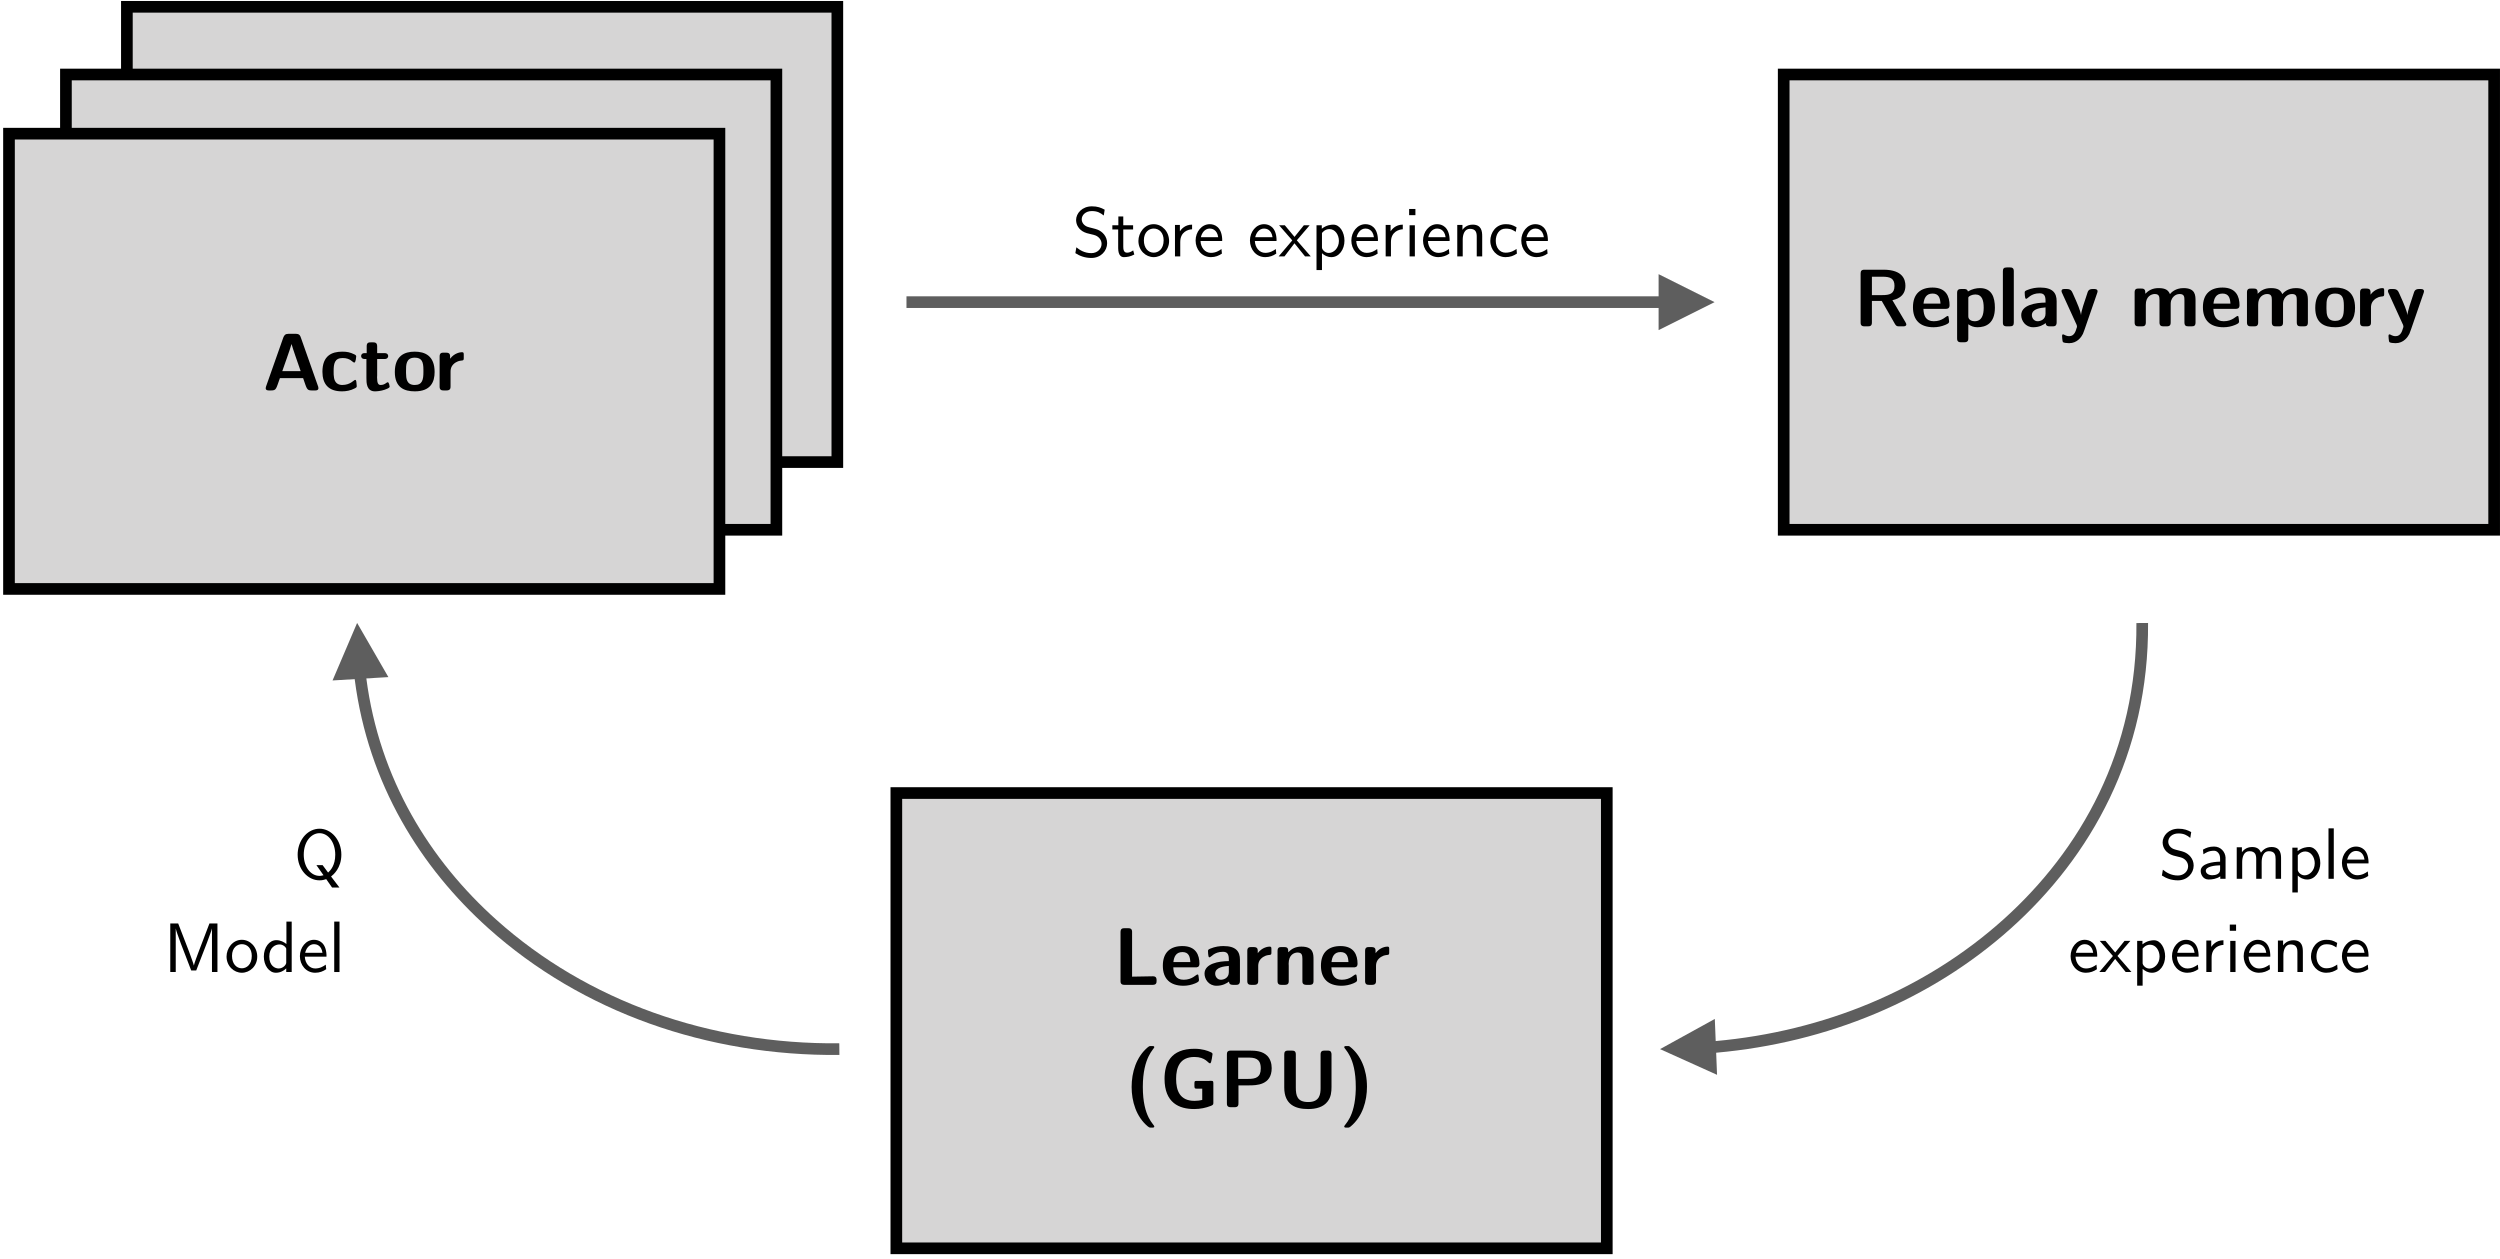<?xml version="1.0" encoding="UTF-8"?>
<svg xmlns="http://www.w3.org/2000/svg" xmlns:xlink="http://www.w3.org/1999/xlink" width="429pt" height="216pt" viewBox="0 0 429 216" version="1.1">
<defs>
<g>
<symbol overflow="visible" id="glyph0-0">
<path style="stroke:none;" d="M 0.141 -0.141 L 10.5 -0.141 L 10.5 -10.703 L 0.141 -10.703 Z M 0.984 -1.562 L 0.984 -9.281 L 4.844 -5.438 Z M 1.469 -0.984 L 5.312 -4.844 L 9.172 -0.984 Z M 1.469 -9.875 L 9.172 -9.875 L 5.312 -6 Z M 5.797 -5.438 L 9.656 -9.281 L 9.656 -1.562 Z M 5.797 -5.438 "/>
</symbol>
<symbol overflow="visible" id="glyph0-1">
<path style="stroke:none;" d="M 0.594 -0.391 C 0.594 -0.031 0.938 0 1.141 0 L 1.547 0 C 2.438 0 2.375 -0.297 3.031 -2.109 L 7.016 -2.109 C 7.641 -0.344 7.609 0 8.453 0 L 9.141 0 C 9.281 0 9.641 -0.031 9.641 -0.391 C 9.641 -0.469 9.625 -0.547 9.609 -0.625 L 6.703 -8.859 C 6.5 -9.469 6.391 -9.719 5.703 -9.719 L 4.516 -9.719 C 3.969 -9.719 3.766 -9.484 3.609 -9.062 L 0.641 -0.641 C 0.609 -0.562 0.594 -0.469 0.594 -0.391 Z M 3.438 -3.312 C 3.594 -3.781 4.766 -7.016 5.031 -7.969 C 5.188 -7.312 6.062 -4.859 6.594 -3.312 Z M 3.438 -3.312 "/>
</symbol>
<symbol overflow="visible" id="glyph0-2">
<path style="stroke:none;" d="M 0.5 -3.203 C 0.5 -1.109 1.531 0.156 3.844 0.156 C 4.516 0.156 5.297 0.047 6.094 -0.375 C 6.266 -0.469 6.391 -0.531 6.391 -0.734 C 6.391 -0.797 6.359 -1.156 6.344 -1.266 C 6.328 -1.422 6.328 -1.812 6.125 -1.812 C 5.875 -1.812 5.344 -0.938 3.875 -0.938 C 3.594 -0.938 3.234 -1.016 2.969 -1.234 C 2.438 -1.688 2.422 -2.469 2.422 -3.297 C 2.422 -4.609 2.594 -5.562 3.969 -5.562 C 5.344 -5.562 5.672 -4.781 5.969 -4.781 C 6.234 -4.781 6.297 -5.828 6.297 -5.828 C 6.297 -5.984 6.219 -6.078 5.984 -6.188 C 5.234 -6.547 4.734 -6.656 3.906 -6.656 C 2.109 -6.656 0.5 -5.969 0.5 -3.203 Z M 0.5 -3.203 "/>
</symbol>
<symbol overflow="visible" id="glyph0-3">
<path style="stroke:none;" d="M 0.297 -5.906 C 0.297 -5.75 0.359 -5.406 0.922 -5.391 L 1.203 -5.391 L 1.203 -2.125 C 1.203 -1.297 1.219 0.156 2.672 0.156 C 3.016 0.156 3.703 0.094 4.344 -0.125 C 5.188 -0.422 5.188 -0.562 5.188 -0.672 C 5.188 -0.672 5.109 -1.406 4.859 -1.406 C 4.641 -1.406 4.375 -0.938 3.641 -0.938 C 3.25 -0.938 3.031 -1.203 3.031 -2.25 C 3.031 -2.359 3.047 -2.484 3.047 -2.594 L 3.047 -5.391 L 4.344 -5.391 C 4.828 -5.406 4.938 -5.719 4.938 -5.891 C 4.938 -6.031 4.891 -6.406 4.297 -6.406 L 3.047 -6.406 L 3.047 -7.594 C 3.047 -7.922 2.953 -8.25 2.406 -8.25 L 1.922 -8.25 C 1.641 -8.25 1.25 -8.234 1.25 -7.609 L 1.25 -6.406 L 0.922 -6.406 C 0.406 -6.406 0.297 -6.109 0.297 -5.906 Z M 0.297 -5.906 "/>
</symbol>
<symbol overflow="visible" id="glyph0-4">
<path style="stroke:none;" d="M 0.422 -3.156 C 0.422 -0.5 2.047 0.156 3.844 0.156 C 6.562 0.156 7.25 -1.438 7.25 -3.156 C 7.25 -5.953 5.594 -6.656 3.828 -6.656 C 2.094 -6.656 0.422 -5.953 0.422 -3.156 Z M 2.344 -3 L 2.344 -3.391 C 2.344 -4.359 2.328 -5.625 3.844 -5.625 C 5.062 -5.625 5.328 -4.891 5.328 -3.562 L 5.328 -3.172 C 5.328 -1.906 5.172 -0.938 3.844 -0.938 C 2.422 -0.938 2.359 -2.047 2.344 -3 Z M 2.344 -3 "/>
</symbol>
<symbol overflow="visible" id="glyph0-5">
<path style="stroke:none;" d="M 0.844 -0.609 C 0.859 -0.094 1.141 0 1.516 0 L 2.047 0 C 2.719 0 2.719 -0.438 2.719 -0.719 L 2.719 -3.156 C 2.719 -3.328 2.719 -3.516 2.766 -3.688 C 2.891 -4.312 3.422 -4.781 4 -5 C 4.672 -5.234 4.984 -4.984 4.984 -5.5 L 4.984 -6.094 C 4.984 -6.438 4.969 -6.562 4.672 -6.562 C 4.422 -6.562 3.391 -6.453 2.641 -5.438 C 2.625 -5.984 2.766 -6.484 1.938 -6.484 L 1.5 -6.484 C 1.219 -6.484 0.844 -6.453 0.844 -5.844 Z M 0.844 -0.609 "/>
</symbol>
<symbol overflow="visible" id="glyph0-6">
<path style="stroke:none;" d="M 1.281 -0.672 C 1.281 -0.391 1.312 0 1.922 0 L 2.547 0 C 2.875 0 3.219 -0.062 3.219 -0.641 L 3.219 -4.359 L 4.906 -4.359 C 4.969 -4.219 6.641 -1.328 7.172 -0.406 C 7.375 -0.062 7.531 0 7.844 0 L 8.641 0 C 8.812 0 9.125 -0.031 9.125 -0.344 C 9.125 -0.5 8.891 -0.844 8.609 -1.328 L 6.734 -4.484 C 7.203 -4.594 8.969 -4.969 8.969 -6.953 C 8.969 -8.062 8.484 -9.672 5.312 -9.719 L 1.953 -9.719 C 1.406 -9.719 1.281 -9.484 1.281 -9.047 Z M 3.219 -5.359 L 3.219 -8.516 L 5 -8.516 C 6.391 -8.516 7.094 -8.219 7.094 -6.938 C 7.094 -5.562 6.234 -5.359 4.969 -5.359 Z M 3.219 -5.359 "/>
</symbol>
<symbol overflow="visible" id="glyph0-7">
<path style="stroke:none;" d="M 0.422 -3.281 C 0.422 -1.047 1.656 0.156 3.969 0.156 C 4.641 0.156 5.328 0.016 5.969 -0.25 C 6.5 -0.484 6.625 -0.578 6.625 -0.844 C 6.625 -1 6.578 -1.188 6.547 -1.5 C 6.547 -1.656 6.5 -1.781 6.375 -1.781 C 6.109 -1.781 5.484 -0.875 4 -0.875 C 2.609 -0.875 2.25 -1.859 2.219 -3 L 6.031 -3 C 6.266 -3 6.703 -3 6.703 -3.625 C 6.703 -5.094 6.125 -6.656 3.781 -6.656 C 1.75 -6.656 0.422 -5.609 0.422 -3.281 Z M 2.234 -3.906 C 2.328 -4.75 2.641 -5.625 3.781 -5.625 C 4.875 -5.625 5.094 -4.828 5.141 -3.906 Z M 2.234 -3.906 "/>
</symbol>
<symbol overflow="visible" id="glyph0-8">
<path style="stroke:none;" d="M 0.844 2.062 C 0.844 2.344 0.875 2.734 1.484 2.734 L 2.078 2.734 C 2.75 2.734 2.766 2.328 2.766 2.047 L 2.766 -0.359 C 3.203 -0.047 3.703 0.156 4.328 0.156 C 5.797 0.156 7.328 -0.516 7.328 -3.188 C 7.328 -4.969 6.812 -6.562 4.766 -6.562 C 4.141 -6.562 3.406 -6.406 2.703 -5.984 C 2.578 -6.406 2.234 -6.406 2.047 -6.406 L 1.531 -6.406 C 1.109 -6.406 0.844 -6.281 0.844 -5.734 Z M 2.766 -1.703 L 2.766 -4.781 C 2.766 -4.875 2.766 -4.953 2.797 -5.031 C 2.906 -5.188 3.406 -5.469 3.969 -5.469 C 5.125 -5.469 5.406 -4.469 5.406 -3.188 C 5.406 -1.969 5.094 -0.875 3.844 -0.875 C 3.516 -0.875 2.766 -1.016 2.766 -1.703 Z M 2.766 -1.703 "/>
</symbol>
<symbol overflow="visible" id="glyph0-9">
<path style="stroke:none;" d="M 0.844 -0.641 C 0.844 -0.359 0.891 0 1.484 0 L 2.047 0 C 2.578 0 2.719 -0.219 2.719 -0.672 L 2.719 -9.469 C 2.719 -10.016 2.422 -10.109 2.078 -10.109 L 1.516 -10.109 C 0.984 -10.109 0.844 -9.891 0.844 -9.438 Z M 0.844 -0.641 "/>
</symbol>
<symbol overflow="visible" id="glyph0-10">
<path style="stroke:none;" d="M 0.422 -1.922 C 0.422 -0.984 1.125 0.156 2.484 0.156 C 3.562 0.156 4.25 -0.281 4.625 -0.562 C 4.656 -0.062 4.969 0 5.328 0 L 5.875 0 C 6.391 0 6.5 -0.312 6.5 -0.656 L 6.5 -4.312 C 6.5 -5.719 5.828 -6.656 3.672 -6.656 C 3 -6.656 2.25 -6.562 1.422 -6.219 C 1.109 -6.078 1.016 -6.031 1.016 -5.797 C 1.016 -5.781 1.031 -4.844 1.188 -4.75 C 1.219 -4.734 1.234 -4.719 1.266 -4.719 C 1.547 -4.719 2.031 -5.672 3.594 -5.672 C 4.391 -5.672 4.594 -5.188 4.594 -4.344 L 4.594 -4.078 C 2.812 -4.062 0.422 -3.641 0.422 -1.922 Z M 2.25 -1.922 C 2.25 -3.016 3.734 -3.172 4.594 -3.25 L 4.594 -2.172 C 4.594 -1.141 3.688 -0.875 3.234 -0.875 C 2.625 -0.875 2.25 -1.406 2.25 -1.922 Z M 2.25 -1.922 "/>
</symbol>
<symbol overflow="visible" id="glyph0-11">
<path style="stroke:none;" d="M 0.422 -6.047 C 0.422 -5.969 0.453 -5.875 0.484 -5.797 L 3.031 -0.219 C 3.062 -0.109 3.078 -0.031 3.078 0.047 C 3.078 0.156 3.031 0.234 2.984 0.375 C 2.891 0.656 2.672 1.688 1.75 1.688 C 1.125 1.688 0.891 1.375 0.688 1.375 C 0.547 1.375 0.516 1.516 0.516 1.641 C 0.516 1.641 0.547 2.562 0.672 2.703 C 0.781 2.828 1.344 2.891 1.719 2.891 C 3.141 2.891 3.844 1.797 4.094 1.297 C 4.203 1.047 4.297 0.797 4.375 0.547 L 6.531 -5.688 C 6.562 -5.797 6.609 -5.906 6.609 -6.016 C 6.609 -6.172 6.531 -6.406 6.094 -6.406 L 5.75 -6.406 C 5.016 -6.406 4.938 -5.969 4.812 -5.578 C 4.328 -4.141 3.812 -2.656 3.766 -1.922 C 3.672 -2.656 3.203 -3.781 2.391 -5.578 C 2.172 -6.078 2.016 -6.406 1.312 -6.406 L 0.938 -6.406 C 0.734 -6.406 0.422 -6.391 0.422 -6.047 Z M 0.422 -6.047 "/>
</symbol>
<symbol overflow="visible" id="glyph0-12">
<path style="stroke:none;" d=""/>
</symbol>
<symbol overflow="visible" id="glyph0-13">
<path style="stroke:none;" d="M 0.828 -0.656 C 0.828 -0.062 1.172 0 1.5 0 L 2.078 0 C 2.406 0 2.75 -0.062 2.75 -0.656 L 2.75 -3.688 C 2.719 -5.094 3.672 -5.547 4.281 -5.547 C 5.016 -5.547 5.094 -5.109 5.094 -4.531 L 5.094 -0.656 C 5.094 -0.062 5.453 0 5.781 0 L 6.375 0 C 6.969 0 7.016 -0.359 7.016 -0.688 L 7.016 -3.656 C 7.016 -3.906 7.016 -4.141 7.078 -4.375 C 7.219 -4.828 7.672 -5.547 8.562 -5.547 C 9.344 -5.547 9.375 -5.047 9.375 -4.484 L 9.375 -0.703 C 9.375 -0.109 9.625 0 10.047 0 L 10.625 0 C 11.047 0 11.281 -0.125 11.281 -0.672 L 11.281 -4.297 C 11.281 -5.312 11.281 -6.562 9.219 -6.562 C 7.812 -6.562 7.109 -5.797 6.891 -5.531 C 6.609 -6.172 6.188 -6.562 4.938 -6.562 C 3.891 -6.562 3.234 -6.172 2.656 -5.594 L 2.656 -5.859 C 2.656 -6.469 2.25 -6.484 1.953 -6.484 L 1.484 -6.484 C 1.203 -6.484 0.828 -6.453 0.828 -5.844 Z M 0.828 -0.656 "/>
</symbol>
<symbol overflow="visible" id="glyph0-14">
<path style="stroke:none;" d="M 1.281 -0.703 C 1.281 -0.453 1.266 0 1.938 0 L 6.812 0 C 7.438 0 7.469 -0.375 7.469 -0.672 L 7.469 -0.812 C 7.469 -1.078 7.438 -1.469 6.844 -1.469 C 6.734 -1.469 4.453 -1.438 3.266 -1.406 L 3.266 -9.094 C 3.266 -9.609 2.969 -9.719 2.625 -9.719 L 1.969 -9.719 C 1.625 -9.719 1.281 -9.672 1.281 -9.062 Z M 1.281 -0.703 "/>
</symbol>
<symbol overflow="visible" id="glyph0-15">
<path style="stroke:none;" d="M 0.828 -0.641 C 0.828 -0.062 1.172 0 1.5 0 L 2.078 0 C 2.344 0 2.75 -0.031 2.75 -0.609 L 2.75 -3.25 C 2.75 -3.391 2.734 -3.516 2.734 -3.641 C 2.734 -5.188 3.703 -5.547 4.266 -5.547 C 5.062 -5.547 5.078 -5.016 5.094 -4.453 L 5.094 -0.641 C 5.094 -0.453 5.078 0 5.766 0 L 6.359 0 C 6.656 0 7 -0.062 7 -0.625 L 7 -4.312 C 7 -5.312 7 -6.562 4.922 -6.562 C 3.906 -6.562 3.25 -6.188 2.656 -5.594 L 2.656 -5.859 C 2.656 -6.391 2.375 -6.484 1.969 -6.484 L 1.516 -6.484 C 1.203 -6.484 0.828 -6.469 0.828 -5.828 Z M 0.828 -0.641 "/>
</symbol>
<symbol overflow="visible" id="glyph0-16">
<path style="stroke:none;" d="M 1.188 -3.484 C 1.188 -1.016 1.969 1.641 3.969 3.297 C 4.203 3.484 4.25 3.484 4.438 3.5 C 4.469 3.5 4.516 3.5 4.781 3.5 C 4.953 3.5 5.078 3.438 5.078 3.312 C 5.078 2.906 3.109 1.797 3.109 -3.484 C 3.109 -8.672 5.078 -9.984 5.078 -10.312 C 5.078 -10.469 4.922 -10.5 4.75 -10.5 L 4.469 -10.5 C 4.234 -10.5 4.125 -10.438 3.969 -10.297 C 1.969 -8.625 1.188 -5.969 1.188 -3.484 Z M 1.188 -3.484 "/>
</symbol>
<symbol overflow="visible" id="glyph0-17">
<path style="stroke:none;" d="M 0.844 -4.875 C 0.844 -0.734 3.359 0.312 5.938 0.312 C 6.984 0.312 7.922 0.109 8.797 -0.234 C 9.109 -0.375 9.219 -0.438 9.219 -0.719 L 9.219 -4.125 C 9.219 -4.516 9.125 -4.531 8.766 -4.531 L 8.734 -4.531 C 8.641 -4.531 8.547 -4.516 8.453 -4.516 L 6.344 -4.516 C 5.984 -4.516 5.969 -4.422 5.969 -3.969 L 5.969 -3.828 C 5.969 -3.297 5.984 -3.188 6.328 -3.188 L 7.312 -3.188 L 7.312 -1.25 C 6.922 -1.156 6.531 -1.094 5.984 -1.094 C 3.453 -1.094 2.828 -2.859 2.828 -4.875 C 2.828 -6.812 3.453 -8.625 5.969 -8.625 C 7.906 -8.625 8.297 -7.531 8.641 -7.531 C 8.672 -7.531 8.688 -7.531 8.703 -7.547 C 8.906 -7.625 9.078 -9.109 9.078 -9.109 C 9.078 -9.266 9 -9.344 8.719 -9.469 C 8.234 -9.688 7.344 -10.031 5.984 -10.031 C 1.859 -10.031 0.844 -7.5 0.844 -4.875 Z M 0.844 -4.875 "/>
</symbol>
<symbol overflow="visible" id="glyph0-18">
<path style="stroke:none;" d="M 1.281 -0.75 C 1.281 -0.438 1.266 0 1.953 0 L 2.594 0 C 3.266 0 3.266 -0.391 3.266 -0.766 L 3.266 -3.75 L 5.047 -3.75 C 6.297 -3.75 8.969 -3.766 8.969 -6.703 C 8.969 -7.469 8.75 -8.281 8.188 -8.844 C 7.391 -9.625 6.25 -9.719 5.188 -9.719 L 1.953 -9.719 C 1.297 -9.719 1.281 -9.359 1.281 -8.984 Z M 3.219 -4.859 L 3.219 -8.516 L 5.109 -8.516 C 6.672 -8.516 7.094 -7.828 7.094 -6.656 C 7.094 -5.109 6.234 -4.859 4.906 -4.859 Z M 3.219 -4.859 "/>
</symbol>
<symbol overflow="visible" id="glyph0-19">
<path style="stroke:none;" d="M 1.281 -3.391 C 1.281 -0.422 3.219 0.312 5.375 0.312 C 6.75 0.312 7.984 -0.016 8.719 -0.984 C 9.312 -1.75 9.391 -2.625 9.391 -3.5 L 9.391 -9.047 C 9.391 -9.375 9.312 -9.719 8.781 -9.719 L 8.203 -9.719 C 7.812 -9.719 7.516 -9.625 7.516 -9.062 L 7.516 -3.297 C 7.516 -2.281 7.391 -0.891 5.406 -0.891 C 3.5 -0.891 3.266 -1.969 3.266 -3.406 L 3.266 -9.047 C 3.266 -9.609 3.016 -9.719 2.562 -9.719 L 1.953 -9.719 C 1.375 -9.719 1.281 -9.453 1.281 -9.016 Z M 1.281 -3.391 "/>
</symbol>
<symbol overflow="visible" id="glyph0-20">
<path style="stroke:none;" d="M 0.875 3.312 C 0.875 3.453 1.016 3.5 1.203 3.5 L 1.5 3.5 C 1.719 3.5 1.812 3.438 1.969 3.312 C 4.062 1.578 4.781 -1.141 4.781 -3.516 C 4.781 -6.484 3.688 -8.906 1.969 -10.297 C 1.812 -10.438 1.734 -10.5 1.516 -10.5 L 1.203 -10.5 C 1.016 -10.5 0.875 -10.453 0.875 -10.312 C 0.875 -9.938 2.859 -8.75 2.859 -3.531 L 2.859 -3.047 C 2.734 1.875 0.875 2.938 0.875 3.312 Z M 0.875 3.312 "/>
</symbol>
<symbol overflow="visible" id="glyph1-0">
<path style="stroke:none;" d="M 0.125 -0.125 L 9 -0.125 L 9 -9.188 L 0.125 -9.188 Z M 0.844 -1.344 L 0.844 -7.953 L 4.156 -4.656 Z M 1.266 -0.844 L 4.562 -4.156 L 7.859 -0.844 Z M 1.266 -8.453 L 7.859 -8.453 L 4.562 -5.141 Z M 4.969 -4.656 L 8.281 -7.953 L 8.281 -1.344 Z M 4.969 -4.656 "/>
</symbol>
<symbol overflow="visible" id="glyph1-1">
<path style="stroke:none;" d="M 0.531 -0.562 C 1.281 -0.078 2.172 0.266 3.281 0.266 C 4.922 0.266 5.984 -0.969 5.984 -2.266 C 5.984 -3.469 5.141 -4.266 4.375 -4.578 C 3.953 -4.766 2.922 -4.953 2.578 -5.094 C 2.047 -5.297 1.625 -5.766 1.625 -6.375 C 1.625 -7.078 2.266 -7.781 3.359 -7.781 C 4.312 -7.781 4.812 -7.484 5.406 -7.016 L 5.562 -8.016 C 4.938 -8.359 4.328 -8.594 3.375 -8.594 C 1.688 -8.594 0.656 -7.391 0.656 -6.234 C 0.672 -5.75 0.797 -5.375 1.016 -5.047 C 1.797 -3.844 3.172 -3.922 4 -3.594 C 4.609 -3.344 5.031 -2.781 5.031 -2.141 C 5.031 -1.312 4.312 -0.562 3.281 -0.562 C 2.094 -0.562 1.281 -1.094 0.703 -1.562 Z M 0.531 -0.562 "/>
</symbol>
<symbol overflow="visible" id="glyph1-2">
<path style="stroke:none;" d="M 0.219 -4.625 L 1.219 -4.625 L 1.219 -1.406 C 1.234 -0.078 1.812 0.125 2.203 0.125 C 2.734 0.125 3.359 0.016 3.984 -0.328 L 3.797 -1.031 C 3.656 -0.953 3.297 -0.641 2.734 -0.641 C 2.141 -0.641 2.094 -1.266 2.094 -1.688 L 2.094 -4.625 L 3.781 -4.625 L 3.781 -5.344 L 2.094 -5.344 L 2.094 -6.859 L 1.25 -6.859 L 1.25 -5.344 L 0.219 -5.344 Z M 0.219 -4.625 "/>
</symbol>
<symbol overflow="visible" id="glyph1-3">
<path style="stroke:none;" d="M 0.359 -2.656 C 0.359 -1.016 1.625 0.125 2.984 0.125 C 4.359 0.125 5.625 -1.016 5.625 -2.641 C 5.625 -4.266 4.422 -5.531 2.984 -5.531 C 1.375 -5.531 0.359 -4.031 0.359 -2.656 Z M 1.297 -2.766 C 1.297 -4.219 2.219 -4.781 2.984 -4.781 C 3.938 -4.781 4.688 -4.047 4.688 -2.766 C 4.688 -1.266 3.797 -0.641 2.984 -0.641 C 2.047 -0.641 1.297 -1.422 1.297 -2.766 Z M 1.297 -2.766 "/>
</symbol>
<symbol overflow="visible" id="glyph1-4">
<path style="stroke:none;" d="M 0.969 0 L 1.875 0 L 1.875 -2.469 C 1.875 -4.219 3.219 -4.625 3.906 -4.656 L 3.906 -5.453 C 2.641 -5.453 2.016 -4.609 1.812 -4.312 L 1.812 -5.406 L 0.969 -5.406 Z M 0.969 0 "/>
</symbol>
<symbol overflow="visible" id="glyph1-5">
<path style="stroke:none;" d="M 0.406 -2.719 C 0.406 -1.219 1.453 0.125 3.031 0.125 C 3.781 0.125 4.406 -0.125 4.922 -0.484 L 4.844 -1.266 C 4.406 -0.953 3.844 -0.609 3.031 -0.609 C 2.031 -0.609 1.297 -1.5 1.25 -2.641 L 4.969 -2.641 L 4.969 -2.984 C 4.859 -5.047 3.688 -5.531 2.828 -5.531 C 1.453 -5.531 0.406 -4.219 0.406 -2.719 Z M 1.312 -3.297 C 1.438 -3.906 1.922 -4.781 2.828 -4.781 C 3.188 -4.781 4.094 -4.641 4.281 -3.297 Z M 1.312 -3.297 "/>
</symbol>
<symbol overflow="visible" id="glyph1-6">
<path style="stroke:none;" d=""/>
</symbol>
<symbol overflow="visible" id="glyph1-7">
<path style="stroke:none;" d="M 0 0 L 1 0 L 2.719 -2.25 L 4.531 0 L 5.516 0 L 3.125 -2.75 L 3.125 -2.766 L 5.328 -5.344 L 4.328 -5.344 L 2.734 -3.359 L 2.719 -3.359 L 1.062 -5.344 L 0.078 -5.344 L 2.328 -2.766 L 2.328 -2.734 Z M 0 0 "/>
</symbol>
<symbol overflow="visible" id="glyph1-8">
<path style="stroke:none;" d="M 0.969 2.344 L 1.906 2.344 L 1.906 -0.547 C 2.297 -0.188 2.812 0.125 3.531 0.125 C 4.859 0.125 5.766 -1.219 5.766 -2.688 C 5.766 -4.125 4.984 -5.453 3.859 -5.453 C 3.453 -5.453 2.656 -5.375 1.875 -4.75 L 1.875 -5.344 L 0.969 -5.344 Z M 1.906 -1.516 L 1.906 -4.016 C 1.922 -4.016 2.344 -4.688 3.188 -4.688 C 4.156 -4.688 4.812 -3.719 4.812 -2.656 C 4.812 -1.406 3.906 -0.594 3.078 -0.594 C 2.359 -0.594 1.906 -1.219 1.906 -1.516 Z M 1.906 -1.516 "/>
</symbol>
<symbol overflow="visible" id="glyph1-9">
<path style="stroke:none;" d="M 0.969 0 L 1.875 0 L 1.875 -5.344 L 0.969 -5.344 Z M 0.891 -7.078 L 1.969 -7.078 L 1.969 -8.141 L 0.891 -8.141 Z M 0.891 -7.078 "/>
</symbol>
<symbol overflow="visible" id="glyph1-10">
<path style="stroke:none;" d="M 0.953 0 L 1.891 0 L 1.891 -2.875 C 1.891 -3.766 2.203 -4.734 3.125 -4.734 C 4.156 -4.734 4.297 -4.078 4.297 -3.375 L 4.297 0 L 5.234 0 L 5.234 -3.453 C 5.234 -4.297 5.125 -5.453 3.594 -5.453 C 2.531 -5.453 2 -4.781 1.844 -4.562 L 1.844 -5.406 L 0.953 -5.406 Z M 0.953 0 "/>
</symbol>
<symbol overflow="visible" id="glyph1-11">
<path style="stroke:none;" d="M 0.422 -2.672 C 0.422 -1.125 1.547 0.125 3.031 0.125 C 3.859 0.125 4.438 -0.125 4.984 -0.484 L 4.922 -1.281 C 4.531 -1.016 3.969 -0.641 3.031 -0.641 C 2.031 -0.641 1.359 -1.516 1.359 -2.672 C 1.359 -3.719 1.891 -4.766 3.047 -4.766 C 4 -4.766 4.312 -4.5 4.781 -4.219 L 4.922 -5 C 4.188 -5.422 3.797 -5.531 3.062 -5.531 C 1.375 -5.531 0.422 -4.062 0.422 -2.672 Z M 0.422 -2.672 "/>
</symbol>
<symbol overflow="visible" id="glyph1-12">
<path style="stroke:none;" d="M 0.531 -1.359 C 0.531 -0.797 0.891 0.125 1.891 0.125 C 2.453 0.125 3.25 0.031 3.891 -0.422 L 3.891 0 L 4.797 0 L 4.797 -3.656 C 4.734 -4.641 3.953 -5.531 2.828 -5.531 C 2.031 -5.531 1.484 -5.328 0.922 -5 L 1 -4.203 C 1.406 -4.469 1.906 -4.812 2.797 -4.812 C 2.953 -4.812 3.266 -4.797 3.547 -4.453 C 3.844 -4.094 3.859 -3.734 3.859 -3.344 L 3.859 -2.938 C 2.625 -2.922 0.531 -2.625 0.531 -1.359 Z M 1.406 -1.375 C 1.406 -2.125 2.984 -2.297 3.859 -2.312 L 3.859 -1.562 C 3.859 -0.797 3.078 -0.609 2.516 -0.609 C 1.891 -0.609 1.406 -0.922 1.406 -1.375 Z M 1.406 -1.375 "/>
</symbol>
<symbol overflow="visible" id="glyph1-13">
<path style="stroke:none;" d="M 0.953 0 L 1.891 0 L 1.891 -2.875 C 1.891 -3.766 2.203 -4.734 3.125 -4.734 C 4.156 -4.734 4.297 -4.078 4.297 -3.375 L 4.297 0 L 5.234 0 L 5.234 -2.875 C 5.234 -3.766 5.547 -4.734 6.453 -4.734 C 7.5 -4.734 7.625 -4.078 7.625 -3.375 L 7.625 0 L 8.562 0 L 8.562 -3.453 C 8.562 -4.172 8.516 -5.453 6.922 -5.453 C 5.828 -5.453 5.297 -4.734 5.109 -4.484 C 4.938 -4.938 4.594 -5.453 3.594 -5.453 C 2.531 -5.453 2 -4.781 1.844 -4.562 L 1.844 -5.406 L 0.953 -5.406 Z M 0.953 0 "/>
</symbol>
<symbol overflow="visible" id="glyph1-14">
<path style="stroke:none;" d="M 0.969 0 L 1.875 0 L 1.875 -8.656 L 0.969 -8.656 Z M 0.969 0 "/>
</symbol>
<symbol overflow="visible" id="glyph1-15">
<path style="stroke:none;" d="M 0.656 -4.141 C 0.656 -1.641 2.391 0.266 4.406 0.266 C 4.938 0.266 5.234 0.156 5.562 0.062 L 6.562 1.5 L 7.828 1.5 L 6.391 -0.391 C 6.781 -0.703 8.156 -1.828 8.156 -4.141 C 8.156 -6.641 6.438 -8.594 4.406 -8.594 C 4.172 -8.594 3.953 -8.562 3.719 -8.516 C 1.844 -8.094 0.656 -6.156 0.656 -4.141 Z M 1.703 -4.125 C 1.703 -6.359 2.953 -7.797 4.375 -7.828 L 4.391 -7.828 C 5.906 -7.828 7.109 -6.281 7.109 -4.125 C 7.109 -2.297 6.281 -1.422 5.891 -1.078 L 5.875 -1.078 L 4.938 -2.344 L 3.875 -2.344 L 5.094 -0.609 C 4.953 -0.594 4.75 -0.5 4.422 -0.5 C 2.875 -0.5 1.703 -2.062 1.703 -4.125 Z M 1.703 -4.125 "/>
</symbol>
<symbol overflow="visible" id="glyph1-16">
<path style="stroke:none;" d="M 1.203 0 L 2.141 0 L 2.141 -7.484 C 2.25 -6.953 2.547 -6.203 3 -4.938 L 4.797 -0.266 L 5.656 -0.266 L 7.516 -5.078 L 8.234 -7.047 C 8.312 -7.266 8.359 -7.484 8.359 -7.484 C 8.359 -7.484 8.359 -7.344 8.359 -7.109 L 8.359 0 L 9.297 0 L 9.297 -8.328 L 7.922 -8.328 L 6.078 -3.5 C 5.984 -3.219 5.312 -1.516 5.25 -1.109 C 5.203 -1.391 4.906 -2.172 4.422 -3.516 L 2.562 -8.328 L 1.203 -8.328 Z M 1.203 0 "/>
</symbol>
<symbol overflow="visible" id="glyph1-17">
<path style="stroke:none;" d="M 0.422 -2.656 C 0.422 -1.141 1.312 0.125 2.484 0.125 C 3.281 0.125 3.859 -0.234 4.266 -0.625 L 4.266 0 L 5.203 0 L 5.203 -8.656 L 4.297 -8.656 L 4.297 -4.812 C 3.875 -5.141 3.297 -5.469 2.562 -5.469 C 1.359 -5.469 0.422 -4.234 0.422 -2.656 Z M 1.359 -2.656 C 1.359 -4.234 2.406 -4.734 3.094 -4.734 L 3.125 -4.734 C 3.25 -4.734 3.641 -4.719 4.016 -4.375 C 4.234 -4.156 4.266 -4.094 4.266 -3.906 L 4.266 -1.609 C 4.266 -1.219 3.688 -0.609 2.969 -0.609 C 2.328 -0.609 1.359 -1.078 1.359 -2.656 Z M 1.359 -2.656 "/>
</symbol>
</g>
</defs>
<g id="surface1">
<rect x="0" y="0" width="429" height="216" style="fill:rgb(100%,100%,100%);fill-opacity:1;stroke:none;"/>
<path style="fill-rule:nonzero;fill:rgb(83.922%,83.53%,83.53%);fill-opacity:1;stroke-width:2;stroke-linecap:butt;stroke-linejoin:miter;stroke:rgb(0%,0%,0%);stroke-opacity:1;stroke-miterlimit:4;" d="M -0.001 -0.002 L 121.913 -0.002 L 121.913 78.123 L -0.001 78.123 Z M -0.001 -0.002 " transform="matrix(1,0,0,1,21.774,1.17)"/>
<path style="fill-rule:nonzero;fill:rgb(83.922%,83.53%,83.53%);fill-opacity:1;stroke-width:2;stroke-linecap:butt;stroke-linejoin:miter;stroke:rgb(0%,0%,0%);stroke-opacity:1;stroke-miterlimit:4;" d="M -0.001 0 L 121.913 0 L 121.913 78.125 L -0.001 78.125 Z M -0.001 0 " transform="matrix(1,0,0,1,11.314,12.785)"/>
<path style="fill-rule:nonzero;fill:rgb(83.922%,83.53%,83.53%);fill-opacity:1;stroke-width:2;stroke-linecap:butt;stroke-linejoin:miter;stroke:rgb(0%,0%,0%);stroke-opacity:1;stroke-miterlimit:4;" d="M -0.001 0 L 121.913 0 L 121.913 78.125 L -0.001 78.125 Z M -0.001 0 " transform="matrix(1,0,0,1,1.544,22.938)"/>
<g style="fill:rgb(0%,0%,0%);fill-opacity:1;">
  <use xlink:href="#glyph0-1" x="45" y="67"/>
</g>
<g style="fill:rgb(0%,0%,0%);fill-opacity:1;">
  <use xlink:href="#glyph0-2" x="54.828" y="67"/>
  <use xlink:href="#glyph0-3" x="61.674" y="67"/>
  <use xlink:href="#glyph0-4" x="67.33" y="67"/>
</g>
<g style="fill:rgb(0%,0%,0%);fill-opacity:1;">
  <use xlink:href="#glyph0-5" x="74.596" y="67"/>
</g>
<path style="fill-rule:nonzero;fill:rgb(83.922%,83.53%,83.53%);fill-opacity:1;stroke-width:2;stroke-linecap:butt;stroke-linejoin:miter;stroke:rgb(0%,0%,0%);stroke-opacity:1;stroke-miterlimit:4;" d="M -0.001 0 L 121.913 0 L 121.913 78.125 L -0.001 78.125 Z M -0.001 0 " transform="matrix(1,0,0,1,306.083,12.785)"/>
<g style="fill:rgb(0%,0%,0%);fill-opacity:1;">
  <use xlink:href="#glyph0-6" x="318" y="56"/>
  <use xlink:href="#glyph0-7" x="327.842" y="56"/>
  <use xlink:href="#glyph0-8" x="334.996" y="56"/>
  <use xlink:href="#glyph0-9" x="342.85" y="56"/>
  <use xlink:href="#glyph0-10" x="346.42" y="56"/>
</g>
<g style="fill:rgb(0%,0%,0%);fill-opacity:1;">
  <use xlink:href="#glyph0-11" x="353.336" y="56"/>
  <use xlink:href="#glyph0-12" x="360.336" y="56"/>
  <use xlink:href="#glyph0-13" x="365.474" y="56"/>
  <use xlink:href="#glyph0-7" x="377.598" y="56"/>
  <use xlink:href="#glyph0-13" x="384.752" y="56"/>
  <use xlink:href="#glyph0-4" x="396.876" y="56"/>
</g>
<g style="fill:rgb(0%,0%,0%);fill-opacity:1;">
  <use xlink:href="#glyph0-5" x="404.142" y="56"/>
  <use xlink:href="#glyph0-11" x="409.35" y="56"/>
</g>
<path style="fill-rule:nonzero;fill:rgb(83.922%,83.53%,83.53%);fill-opacity:1;stroke-width:2;stroke-linecap:butt;stroke-linejoin:miter;stroke:rgb(0%,0%,0%);stroke-opacity:1;stroke-miterlimit:4;" d="M -0.001 -0.001 L 121.913 -0.001 L 121.913 78.124 L -0.001 78.124 Z M -0.001 -0.001 " transform="matrix(1,0,0,1,153.813,136.087)"/>
<g style="fill:rgb(0%,0%,0%);fill-opacity:1;">
  <use xlink:href="#glyph0-14" x="191" y="169"/>
  <use xlink:href="#glyph0-7" x="199.12" y="169"/>
  <use xlink:href="#glyph0-10" x="206.274" y="169"/>
</g>
<g style="fill:rgb(0%,0%,0%);fill-opacity:1;">
  <use xlink:href="#glyph0-5" x="213.19" y="169"/>
  <use xlink:href="#glyph0-15" x="218.398" y="169"/>
  <use xlink:href="#glyph0-7" x="226.252" y="169"/>
  <use xlink:href="#glyph0-5" x="233.406" y="169"/>
  <use xlink:href="#glyph0-12" x="238.614" y="169"/>
</g>
<g style="fill:rgb(0%,0%,0%);fill-opacity:1;">
  <use xlink:href="#glyph0-16" x="193" y="190"/>
  <use xlink:href="#glyph0-17" x="198.992" y="190"/>
  <use xlink:href="#glyph0-18" x="209.254" y="190"/>
  <use xlink:href="#glyph0-19" x="219.096" y="190"/>
  <use xlink:href="#glyph0-20" x="229.792" y="190"/>
</g>
<path style="fill:none;stroke-width:2;stroke-linecap:butt;stroke-linejoin:miter;stroke:rgb(36.862%,36.862%,36.862%);stroke-opacity:1;stroke-miterlimit:4;" d="M -0 0 L 130.066 0 " transform="matrix(1,0,0,1,155.551,51.847)"/>
<path style=" stroke:none;fill-rule:nonzero;fill:rgb(36.862%,36.862%,36.862%);fill-opacity:1;" d="M 284.617 56.648 L 294.219 51.848 L 284.617 47.047 Z M 284.617 56.648 "/>
<g style="fill:rgb(0%,0%,0%);fill-opacity:1;">
  <use xlink:href="#glyph1-1" x="184" y="44"/>
  <use xlink:href="#glyph1-2" x="190.66" y="44"/>
  <use xlink:href="#glyph1-3" x="194.992" y="44"/>
</g>
<g style="fill:rgb(0%,0%,0%);fill-opacity:1;">
  <use xlink:href="#glyph1-4" x="200.656" y="44"/>
  <use xlink:href="#glyph1-5" x="204.76" y="44"/>
  <use xlink:href="#glyph1-6" x="210.088" y="44"/>
  <use xlink:href="#glyph1-5" x="214.084" y="44"/>
  <use xlink:href="#glyph1-7" x="219.412" y="44"/>
  <use xlink:href="#glyph1-8" x="224.944" y="44"/>
</g>
<g style="fill:rgb(0%,0%,0%);fill-opacity:1;">
  <use xlink:href="#glyph1-5" x="231.484" y="44"/>
  <use xlink:href="#glyph1-4" x="236.812" y="44"/>
  <use xlink:href="#glyph1-9" x="240.916" y="44"/>
  <use xlink:href="#glyph1-5" x="243.784" y="44"/>
  <use xlink:href="#glyph1-10" x="249.112" y="44"/>
  <use xlink:href="#glyph1-11" x="255.316" y="44"/>
  <use xlink:href="#glyph1-5" x="260.644" y="44"/>
</g>
<g style="fill:rgb(0%,0%,0%);fill-opacity:1;">
  <use xlink:href="#glyph1-1" x="370.449" y="150.8"/>
  <use xlink:href="#glyph1-12" x="377.109" y="150.8"/>
  <use xlink:href="#glyph1-13" x="382.869" y="150.8"/>
  <use xlink:href="#glyph1-8" x="392.397" y="150.8"/>
  <use xlink:href="#glyph1-14" x="398.601" y="150.8"/>
  <use xlink:href="#glyph1-5" x="401.469" y="150.8"/>
  <use xlink:href="#glyph1-6" x="406.797" y="150.8"/>
</g>
<g style="fill:rgb(0%,0%,0%);fill-opacity:1;">
  <use xlink:href="#glyph1-5" x="354.909" y="166.8"/>
  <use xlink:href="#glyph1-7" x="360.237" y="166.8"/>
  <use xlink:href="#glyph1-8" x="365.769" y="166.8"/>
</g>
<g style="fill:rgb(0%,0%,0%);fill-opacity:1;">
  <use xlink:href="#glyph1-5" x="372.309" y="166.8"/>
  <use xlink:href="#glyph1-4" x="377.637" y="166.8"/>
  <use xlink:href="#glyph1-9" x="381.741" y="166.8"/>
  <use xlink:href="#glyph1-5" x="384.609" y="166.8"/>
  <use xlink:href="#glyph1-10" x="389.937" y="166.8"/>
  <use xlink:href="#glyph1-11" x="396.141" y="166.8"/>
  <use xlink:href="#glyph1-5" x="401.469" y="166.8"/>
</g>
<path style="fill:none;stroke-width:2;stroke-linecap:butt;stroke-linejoin:miter;stroke:rgb(36.862%,36.862%,36.862%);stroke-opacity:1;stroke-miterlimit:4;" d="M 0.001 27.038 C 15.718 11.018 36.058 1.273 57.283 0.113 C 72.668 -0.727 88.931 2.986 103.048 13.866 L 103.794 14.529 " transform="matrix(-0.707,-0.707,0.707,-0.707,124.917,199.147)"/>
<path style=" stroke:none;fill-rule:nonzero;fill:rgb(36.862%,36.862%,36.862%);fill-opacity:1;" d="M 66.648 116.191 L 61.281 106.895 L 57.066 116.766 Z M 66.648 116.191 "/>
<g style="fill:rgb(0%,0%,0%);fill-opacity:1;">
  <use xlink:href="#glyph1-15" x="50.42" y="150.8"/>
  <use xlink:href="#glyph1-6" x="59.252" y="150.8"/>
</g>
<g style="fill:rgb(0%,0%,0%);fill-opacity:1;">
  <use xlink:href="#glyph1-16" x="28.016" y="166.8"/>
  <use xlink:href="#glyph1-3" x="38.516" y="166.8"/>
</g>
<g style="fill:rgb(0%,0%,0%);fill-opacity:1;">
  <use xlink:href="#glyph1-17" x="44.852" y="166.8"/>
  <use xlink:href="#glyph1-5" x="51.056" y="166.8"/>
  <use xlink:href="#glyph1-14" x="56.384" y="166.8"/>
</g>
<path style="fill:none;stroke-width:2;stroke-linecap:butt;stroke-linejoin:miter;stroke:rgb(36.862%,36.862%,36.862%);stroke-opacity:1;stroke-miterlimit:4;" d="M 6.321 21.205 L 7.053 20.528 C 21.585 8.394 39.108 1.107 57.282 0.113 C 75.355 -0.873 94.64 4.419 110.23 20.235 " transform="matrix(0.707,-0.707,-0.707,-0.707,303.981,199.147)"/>
<path style=" stroke:none;fill-rule:nonzero;fill:rgb(36.862%,36.862%,36.862%);fill-opacity:1;" d="M 294.645 184.441 L 284.863 180.027 L 294.262 174.848 Z M 294.645 184.441 "/>
</g>
</svg>
